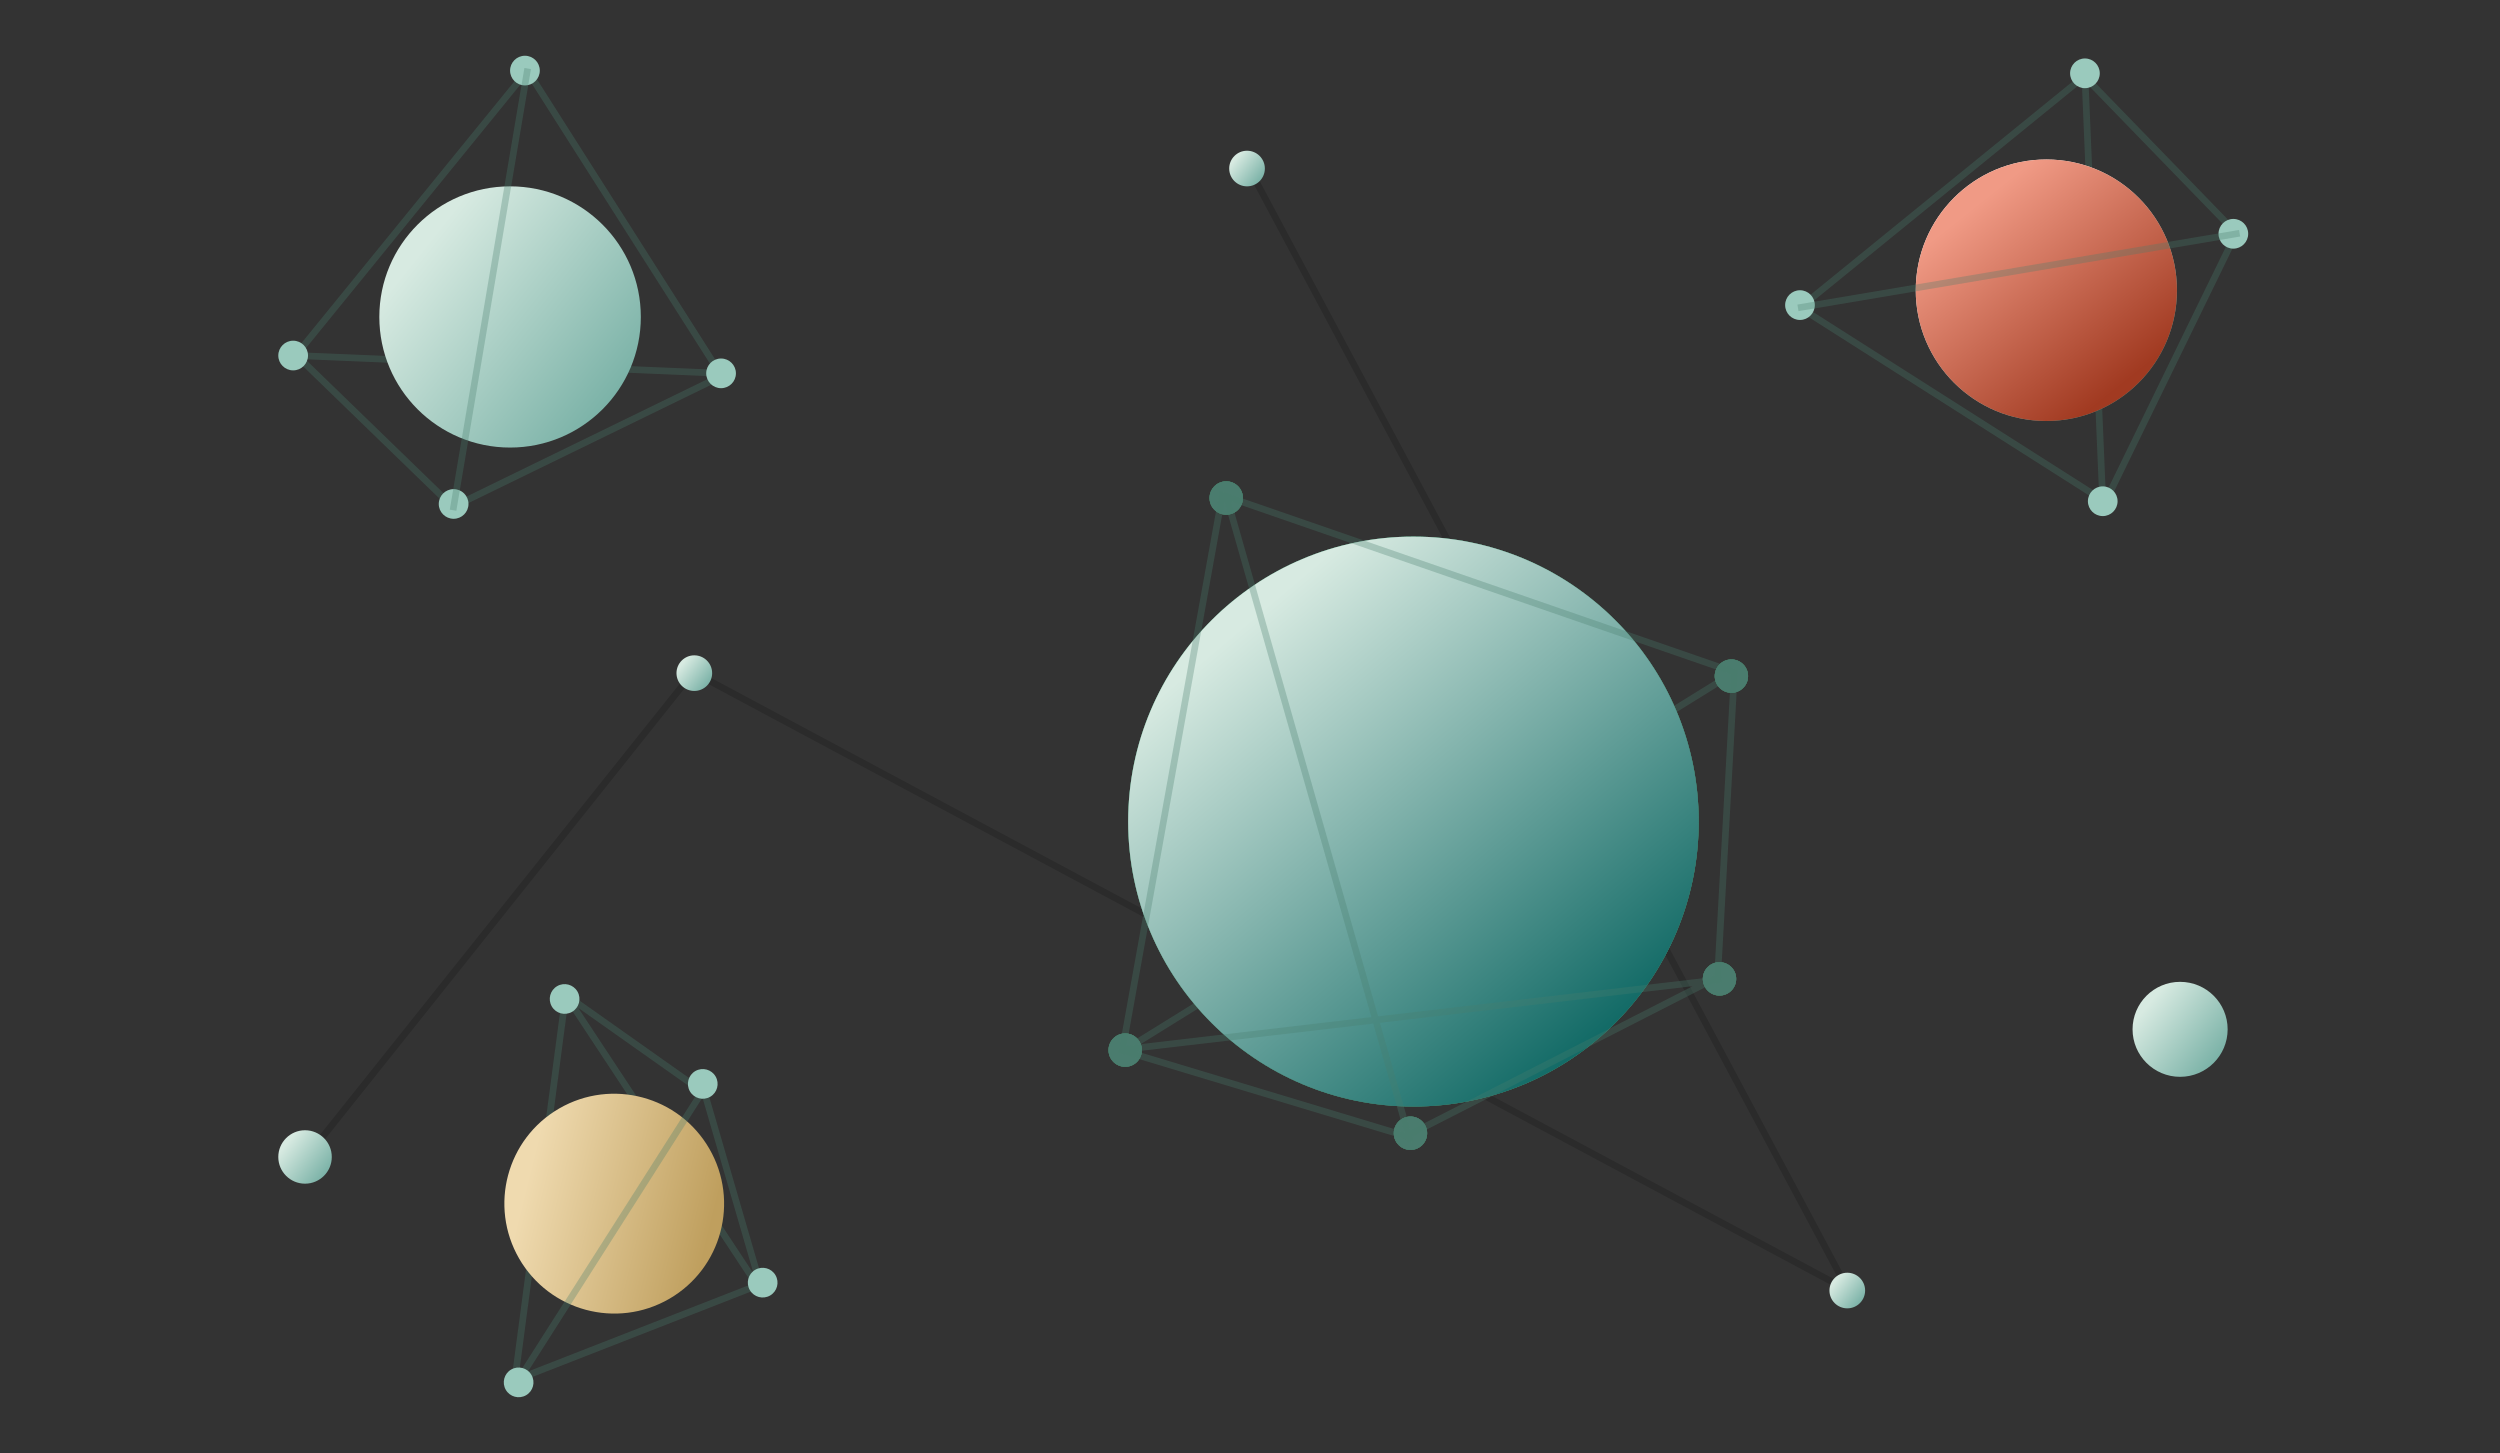 <svg height="300" viewBox="0 0 516 300" width="516" xmlns="http://www.w3.org/2000/svg" xmlns:xlink="http://www.w3.org/1999/xlink"><rect x="0" y="0" width="516" height="300" fill="#333333" stroke="none"/><defs><linearGradient id="a" x1="95.434%" x2="21.137%" y1="77.234%" y2="18.145%"><stop offset="0" stop-color="#79b1a6"/><stop offset="1" stop-color="#d7eae1"/></linearGradient><linearGradient id="b" x1="83.092%" x2="19.903%" y1="90.571%" y2="15.848%"><stop offset="0" stop-color="#0d6763"/><stop offset="1" stop-color="#d7eae1"/></linearGradient><ellipse id="c" cx="62.56" cy="69.842" rx="58.88" ry="58.814"/><circle id="d" cx="61.947" cy="134.17" r="3.44"/><circle id="e" cx="23.92" cy="3.063" r="3.44"/><circle id="f" cx="3.067" cy="117.016" r="3.44"/><circle id="g" cx="128.187" cy="39.822" r="3.44"/><circle id="h" cx="125.733" cy="102.312" r="3.44"/><linearGradient id="i" x1="97.457%" x2="20.421%" y1="78.844%" y2="17.577%"><stop offset="0" stop-color="#438f83"/><stop offset="1" stop-color="#fff"/></linearGradient><linearGradient id="j" x1="90.602%" x2="21.291%" y1="73.392%" y2="18.268%"><stop offset="0" stop-color="#a13a21"/><stop offset="1" stop-color="#f09a85"/></linearGradient><ellipse id="k" cx="47.84" cy="53.913" rx="26.987" ry="26.957"/><linearGradient id="l" x1="23.784%" x2="83.518%" y1="18.443%" y2="80.419%"><stop offset="0" stop-color="#efdaaf"/><stop offset="1" stop-color="#bf9f5e"/></linearGradient><mask id="m" fill="#fff"><path d="m0 0h516v300h-516z" fill="#fff" fill-rule="evenodd"/></mask></defs><g fill="none" fill-rule="evenodd" mask="url(#m)"><g transform="translate(28 -13)"><path d="m230 48.097 123.51 231.27-238.425-127.636-80.29 100.675" stroke="#000" stroke-linecap="square" stroke-opacity=".161" stroke-width="1.376"/><g fill="url(#a)"><ellipse cx="421.973" cy="225.455" rx="9.813" ry="9.802"/><ellipse cx="34.96" cy="251.798" rx="5.52" ry="5.514"/><ellipse cx="353.28" cy="279.368" rx="3.68" ry="3.676"/><ellipse cx="115.307" cy="151.937" rx="3.68" ry="3.676"/><ellipse cx="229.387" cy="47.787" rx="3.68" ry="3.676"/></g><path d="m204.424 229.56 125.979-78.052" stroke="#4a7c6e" stroke-linecap="square" stroke-opacity=".307" stroke-width="1.376"/><g transform="translate(201.173 112.727)"><use fill="#437d6d" xlink:href="#c"/><use fill="#4e8764" xlink:href="#c"/><use fill="#3d725e" xlink:href="#c"/><use fill="url(#b)" xlink:href="#c"/></g><g transform="translate(201.173 112.727)"><use fill="#437d6d" xlink:href="#d"/><use fill="#4e8764" xlink:href="#d"/><use fill="#3d725e" xlink:href="#d"/><use fill="#4a7c6e" xlink:href="#d"/></g><g transform="translate(201.173 112.727)"><use fill="#437d6d" xlink:href="#e"/><use fill="#4e8764" xlink:href="#e"/><use fill="#3d725e" xlink:href="#e"/><use fill="#4a7c6e" xlink:href="#e"/></g><g transform="translate(201.173 112.727)"><use fill="#437d6d" xlink:href="#f"/><use fill="#4e8764" xlink:href="#f"/><use fill="#3d725e" xlink:href="#f"/><use fill="#4a7c6e" xlink:href="#f"/></g><g transform="translate(201.173 112.727)"><use fill="#437d6d" xlink:href="#g"/><use fill="#4e8764" xlink:href="#g"/><use fill="#3d725e" xlink:href="#g"/><use fill="#4a7c6e" xlink:href="#g"/></g><g transform="translate(201.173 112.727)"><use fill="#437d6d" xlink:href="#h"/><use fill="#4e8764" xlink:href="#h"/><use fill="#3d725e" xlink:href="#h"/><use fill="#4a7c6e" xlink:href="#h"/></g><path d="m224.289 115.178-20.662 114.642 58.63 17.689 64.25-32.816 3.466-62.933zm.976.795 37.683 132.141m-58.528-18.554 122.306-14.337" stroke="#4a7c6e" stroke-linecap="square" stroke-opacity=".307" stroke-width="1.376"/><g transform="translate(29.44 24.506)"><path d="m3.68 61.877 87.843 3.676" stroke="#4a7c6e" stroke-linecap="square" stroke-opacity=".307" stroke-width="1.376"/><ellipse cx="47.84" cy="53.913" fill="url(#a)" rx="26.987" ry="26.957"/><path d="m51.43 3.063-47.75 58.687 32.356 31.374 55.487-27.04z" stroke="#4a7c6e" stroke-linecap="square" stroke-opacity=".307" stroke-width="1.376"/><g fill="#9acabd"><ellipse cx="91.387" cy="65.553" rx="3.067" ry="3.063"/><ellipse cx="50.907" cy="3.063" rx="3.067" ry="3.063"/><ellipse cx="3.067" cy="61.877" rx="3.067" ry="3.063"/><ellipse cx="36.187" cy="92.51" rx="3.067" ry="3.063"/></g><path d="m51.358 3.32-15.171 89.802" stroke="#4a7c6e" stroke-linecap="square" stroke-opacity=".307" stroke-width="1.376"/></g><g transform="matrix(0 1 1 0 340.453 25.066)"><path d="m3.68 61.877 87.843 3.676" stroke="#4a7c6e" stroke-linecap="square" stroke-opacity=".307" stroke-width="1.376"/><use fill="url(#i)" xlink:href="#k"/><use fill="url(#j)" xlink:href="#k"/><path d="m51.43 3.063-47.75 58.687 32.356 31.374 55.487-27.04z" stroke="#4a7c6e" stroke-linecap="square" stroke-opacity=".307" stroke-width="1.376"/><g fill="#9acabd"><ellipse cx="91.387" cy="65.553" rx="3.067" ry="3.063"/><ellipse cx="50.907" cy="3.063" rx="3.067" ry="3.063"/><ellipse cx="3.067" cy="61.877" rx="3.067" ry="3.063"/><ellipse cx="36.187" cy="92.51" rx="3.067" ry="3.063"/></g><path d="m51.358 3.32-15.171 89.802" stroke="#4a7c6e" stroke-linecap="square" stroke-opacity=".307" stroke-width="1.376"/></g><g transform="matrix(.5 .866 .866 -.5 42.967 241.959)"><path d="m2.453 51.462 71.805 4.289m-71.805-4.289 63.787-48.996" stroke="#4a7c6e" stroke-linecap="square" stroke-opacity=".307" stroke-width="1.376"/><ellipse cx="44.773" cy="38.597" fill="url(#l)" rx="22.693" ry="22.668"/><path d="m66.24 3.676 8.018 52.688-39.911 9.802-31.894-14.704m63.787-47.786-31.893 61.264" stroke="#4a7c6e" stroke-linecap="square" stroke-opacity=".307" stroke-width="1.376"/><g fill="#9acabd"><ellipse cx="66.853" cy="3.063" rx="3.067" ry="3.063"/><ellipse cx="3.067" cy="50.85" rx="3.067" ry="3.063"/><ellipse cx="32.507" cy="66.779" rx="3.067" ry="3.063"/><ellipse cx="74.213" cy="56.976" rx="3.067" ry="3.063"/></g></g></g></g></svg>